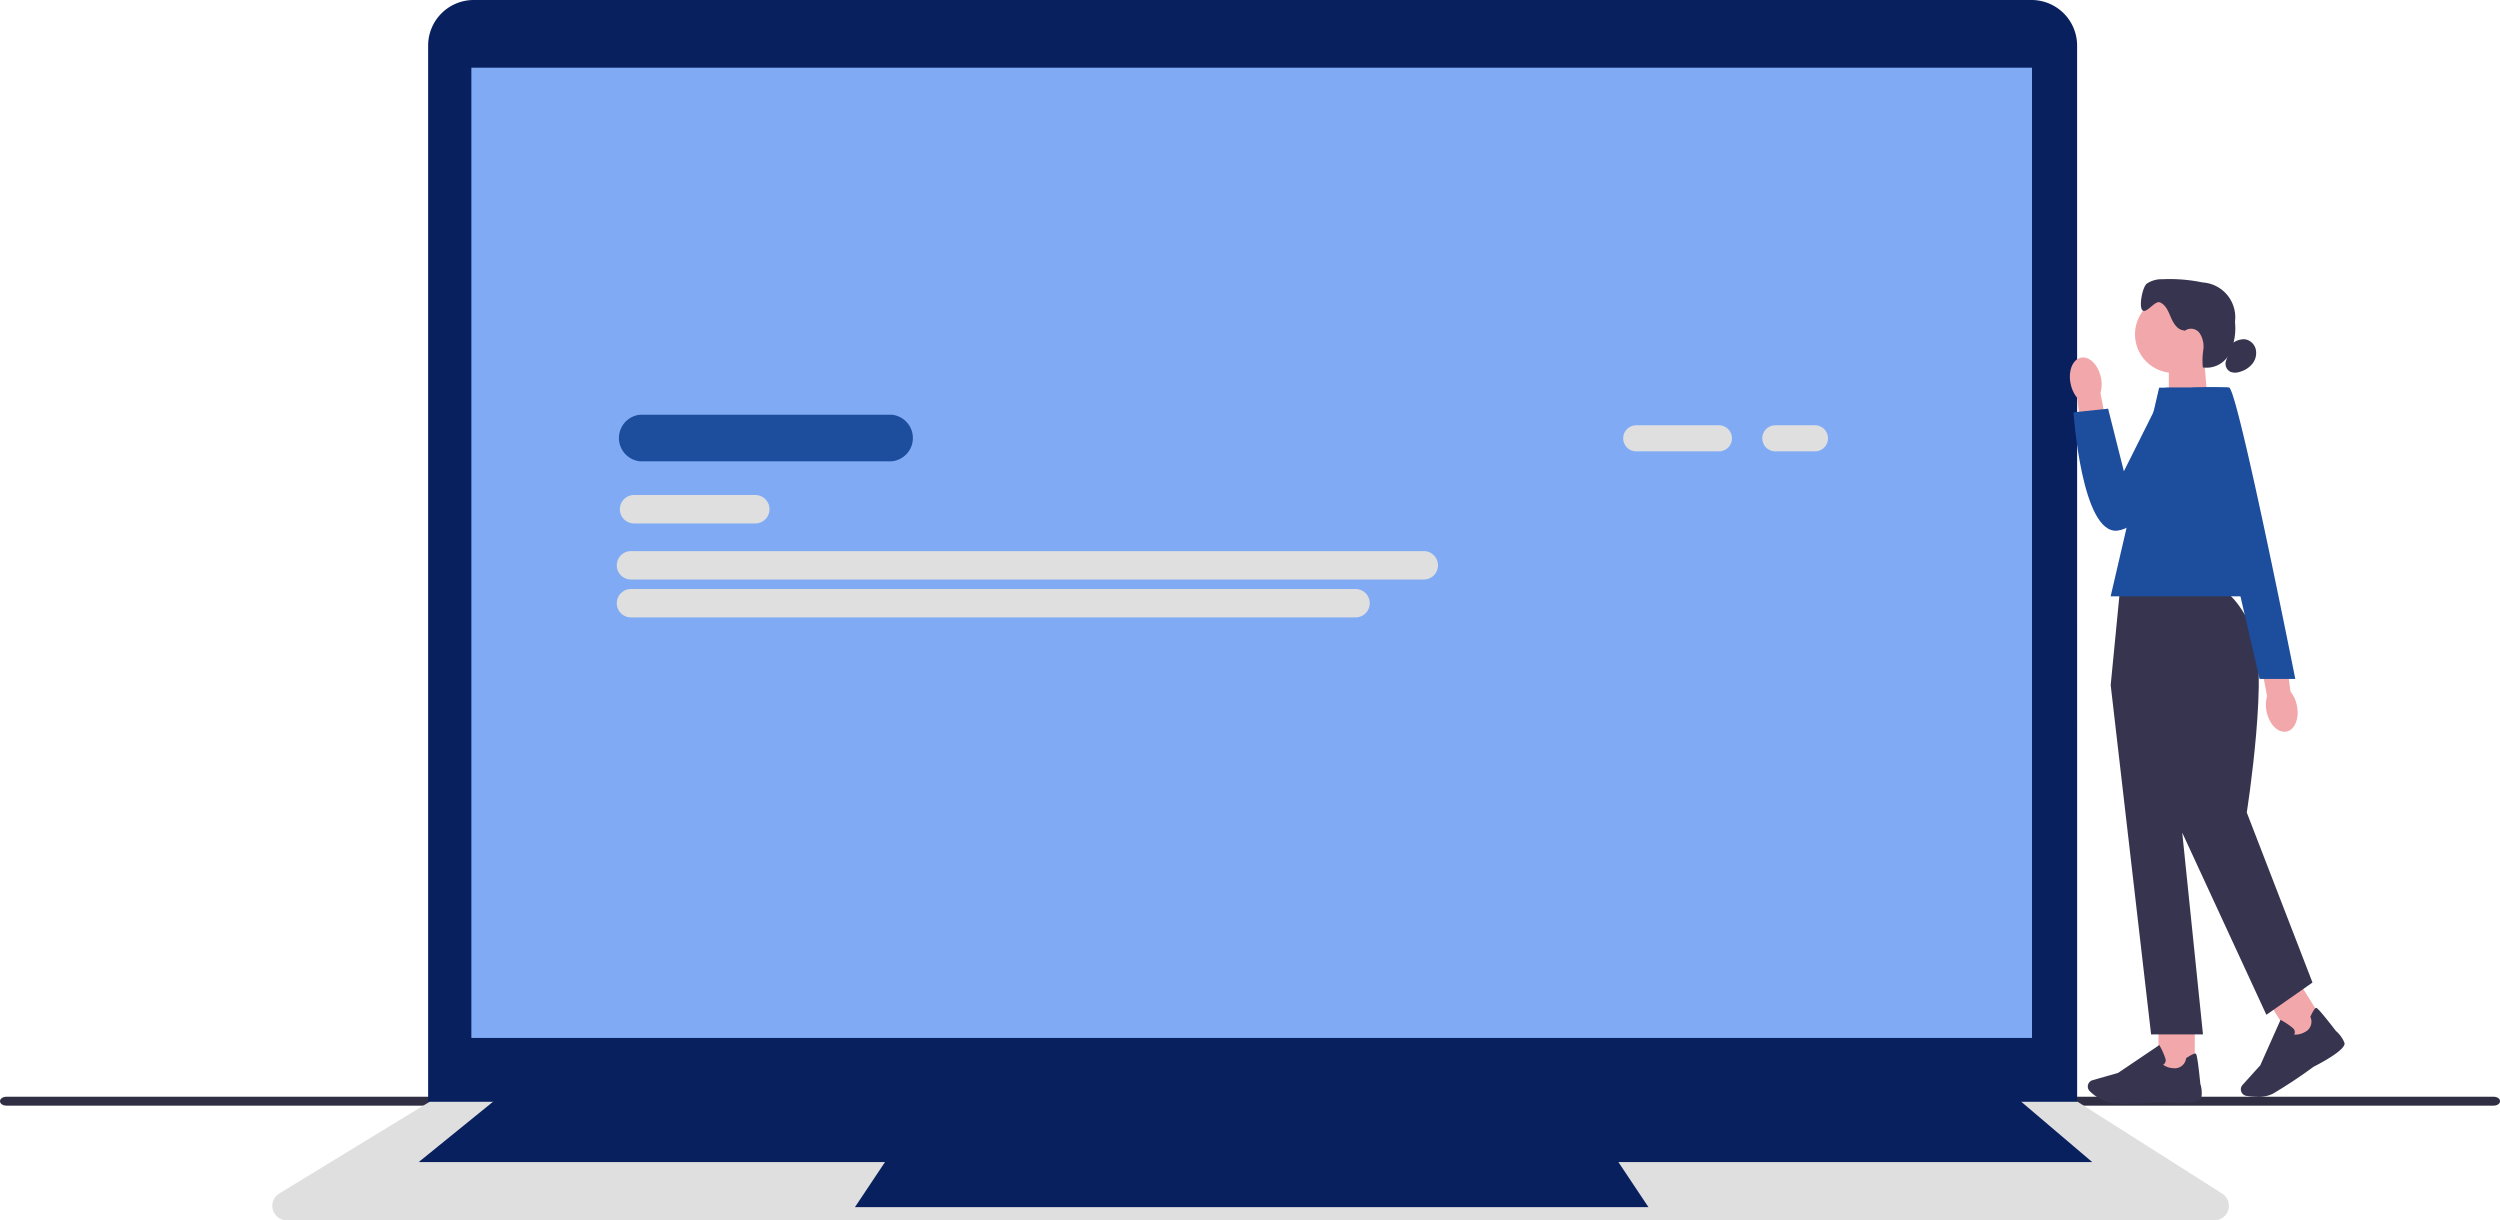<svg xmlns="http://www.w3.org/2000/svg" width="117.541" height="57.374" viewBox="0 0 117.541 57.374">
  <g id="Group_10278" data-name="Group 10278" transform="translate(-4.218 -34.593)">
    <g id="Group_10269" data-name="Group 10269" transform="translate(4.218 34.593)">
      <path id="Path_3965" data-name="Path 3965" d="M0,416.909c0,.116.132.209.3.209H117.243c.165,0,.3-.093.3-.209s-.132-.209-.3-.209H.3C.134,416.7,0,416.793,0,416.909Z" transform="translate(0 -365.135)" fill="#2f2e43"/>
      <path id="Path_3966" data-name="Path 3966" d="M240.191,52.07H162.66V2.142A2.144,2.144,0,0,1,164.8,0h73.247a2.144,2.144,0,0,1,2.142,2.142Z" transform="translate(-142.531)" fill="#08205e"/>
      <path id="Path_3967" data-name="Path 3967" d="M194.756,424.2H104.125a.68.68,0,0,1-.354-1.26l7.065-4.31h77.493l.022.014,6.771,4.3a.68.68,0,0,1-.364,1.254Z" transform="translate(-90.642 -366.826)" fill="#dfdfdf"/>
      <rect id="Rectangle_6634" data-name="Rectangle 6634" width="73.376" height="45.617" transform="translate(22.162 3.183)" fill="#80abf4"/>
      <path id="Path_3968" data-name="Path 3968" d="M237.77,419.156H159.09L162.979,416h71.078Z" transform="translate(-139.403 -364.521)" fill="#08205e"/>
      <path id="Path_3969" data-name="Path 3969" d="M362.137,443.621H324.83l1.414-2.121h34.478Z" transform="translate(-284.633 -386.866)" fill="#08205e"/>
      <path id="Path_3970" data-name="Path 3970" d="M621.42,162.815h-3.887a.613.613,0,1,1,0-1.225h3.887a.613.613,0,0,1,0,1.225Z" transform="translate(-540.578 -141.594)" fill="#dfdfdf"/>
      <path id="Path_3971" data-name="Path 3971" d="M672.217,162.815H670.4a.613.613,0,1,1,0-1.225h1.814a.613.613,0,1,1,0,1.225Z" transform="translate(-586.905 -141.594)" fill="#dfdfdf"/>
      <path id="Path_3972" data-name="Path 3972" d="M247.275,159.76h-11.83a1.1,1.1,0,0,1,0-2.19h11.83a1.1,1.1,0,0,1,0,2.19Z" transform="translate(-205.35 -138.071)" fill="#1d4d9d"/>
      <path id="Path_3973" data-name="Path 3973" d="M241.869,189.416h-5.7a.668.668,0,0,1,0-1.336h5.7a.668.668,0,1,1,0,1.336Z" transform="translate(-206.358 -164.806)" fill="#dfdfdf"/>
      <path id="Path_3974" data-name="Path 3974" d="M272.282,210.726H235.008a.668.668,0,1,1,0-1.336h37.274a.668.668,0,1,1,0,1.336Z" transform="translate(-205.341 -183.479)" fill="#dfdfdf"/>
      <path id="Path_3975" data-name="Path 3975" d="M269.076,225.126H235.008a.668.668,0,1,1,0-1.336h34.066a.668.668,0,0,1,0,1.336Z" transform="translate(-205.341 -196.097)" fill="#dfdfdf"/>
      <path id="Path_3976" data-name="Path 3976" d="M825.842,137.845l-1.822.6V135.82h1.653Z" transform="translate(-722.05 -119.013)" fill="#f2a7aa"/>
      <ellipse id="Ellipse_2" data-name="Ellipse 2" cx="1.815" cy="1.815" rx="1.815" ry="1.815" transform="translate(100.38 13.903)" fill="#f2a7aa"/>
      <path id="Path_3977" data-name="Path 3977" d="M815.421,108.5c-.3-.009-.5-.317-.621-.6s-.24-.6-.521-.719c-.23-.1-.637.544-.819.375s-.005-1.09.2-1.254a1.241,1.241,0,0,1,.736-.208,7.568,7.568,0,0,1,1.89.151,1.641,1.641,0,0,1,1.521,1.856,2.751,2.751,0,0,1-.25,1.482,1.217,1.217,0,0,1-1.259.658,3.246,3.246,0,0,1,.02-.819,1.15,1.15,0,0,0-.167-.786.5.5,0,0,0-.718-.11" transform="translate(-712.727 -92.965)" fill="#36344e"/>
      <path id="Path_3978" data-name="Path 3978" d="M845.855,129.087a.9.9,0,0,1,.622-.217.629.629,0,0,1,.507.464.807.807,0,0,1-.157.687,1.148,1.148,0,0,1-.606.384.634.634,0,0,1-.415,0,.423.423,0,0,1-.219-.52" transform="translate(-740.928 -112.919)" fill="#36344e"/>
      <rect id="Rectangle_6635" data-name="Rectangle 6635" width="1.706" height="2.42" transform="translate(101.484 48.014)" fill="#f2a7aa"/>
      <path id="Path_3979" data-name="Path 3979" d="M794.87,399.826c-.179,0-.339,0-.459-.016a2.139,2.139,0,0,1-1.1-.572.308.308,0,0,1-.078-.349h0a.306.306,0,0,1,.2-.177l1.2-.343,1.939-1.309.021.038a3.481,3.481,0,0,1,.262.589.265.265,0,0,1-.019.219.209.209,0,0,1-.09.076.885.885,0,0,0,.484.166.537.537,0,0,0,.6-.455l0-.017.015-.01c.235-.152.38-.22.431-.205.031.01.083.025.224,1.422a1.434,1.434,0,0,1,.046.672c-.073.334-1.533.219-1.825.193-.009,0-1.1.079-1.851.079Z" transform="translate(-695.048 -347.925)" fill="#36344e"/>
      <rect id="Rectangle_6636" data-name="Rectangle 6636" width="1.706" height="2.42" transform="translate(106.601 47.013) rotate(-31.95)" fill="#f2a7aa"/>
      <path id="Path_3980" data-name="Path 3980" d="M852.149,387.066a2.993,2.993,0,0,1-.516-.047.309.309,0,0,1-.251-.255h0a.309.309,0,0,1,.075-.256l.835-.924.953-2.137.038.021a3.378,3.378,0,0,1,.535.361.262.262,0,0,1,.1.2.2.2,0,0,1-.036.111.9.9,0,0,0,.5-.116.538.538,0,0,0,.271-.707l-.006-.016.007-.016c.12-.254.205-.389.256-.4.031-.009.084-.022.942,1.088a1.437,1.437,0,0,1,.395.547c.115.322-1.185,1-1.447,1.13a23.011,23.011,0,0,1-1.927,1.276,1.63,1.63,0,0,1-.723.146Z" transform="translate(-746.022 -335.497)" fill="#36344e"/>
      <path id="Path_3981" data-name="Path 3981" d="M807.141,224.38h-4.778l-.433,4.445,1.9,16.423h2.439l-.975-9.485,3.956,8.563,2.168-1.517-3.09-7.994s1.1-6.964.236-8.7S807.141,224.38,807.141,224.38Z" transform="translate(-702.693 -196.614)" fill="#36344e"/>
      <path id="Path_3982" data-name="Path 3982" d="M809.508,157.109H801.92L804.2,147.3H807.5Z" transform="translate(-702.685 -129.072)" fill="#1d4d9d"/>
      <path id="uuid-52db3307-ec3e-496d-a5d4-9d1f33ffc652" d="M786.455,137.046c-.121-.6.1-1.142.495-1.218s.812.346.933.944a1.475,1.475,0,0,1-.023.719l.48,2.536-1.24.2-.342-2.519a1.5,1.5,0,0,1-.3-.657h0Z" transform="translate(-689.104 -119.012)" fill="#f2a7aa"/>
      <path id="Path_3983" data-name="Path 3983" d="M795.04,147.3h-2.915l-1.965,3.931-.741-2.945-1.629.173s.385,5.755,2.07,5.561,5.613-5.381,5.181-6.719Z" transform="translate(-690.303 -129.072)" fill="#1d4d9d"/>
      <path id="uuid-2800d917-a06e-4fc6-b661-0f9df9cadefc" d="M859.355,245.617c.121.6-.1,1.142-.495,1.218s-.812-.346-.933-.944a1.474,1.474,0,0,1,.024-.719l-.48-2.536,1.24-.2.342,2.52a1.5,1.5,0,0,1,.3.657Z" transform="translate(-751.361 -212.439)" fill="#f2a7aa"/>
      <path id="Path_3984" data-name="Path 3984" d="M832.941,147.078a14.336,14.336,0,0,1,1.742,0c.452.37,3.1,13.694,3.1,13.694h-1.68l-3.168-13.694Z" transform="translate(-729.866 -128.85)" fill="#1d4d9d"/>
    </g>
  </g>
</svg>
